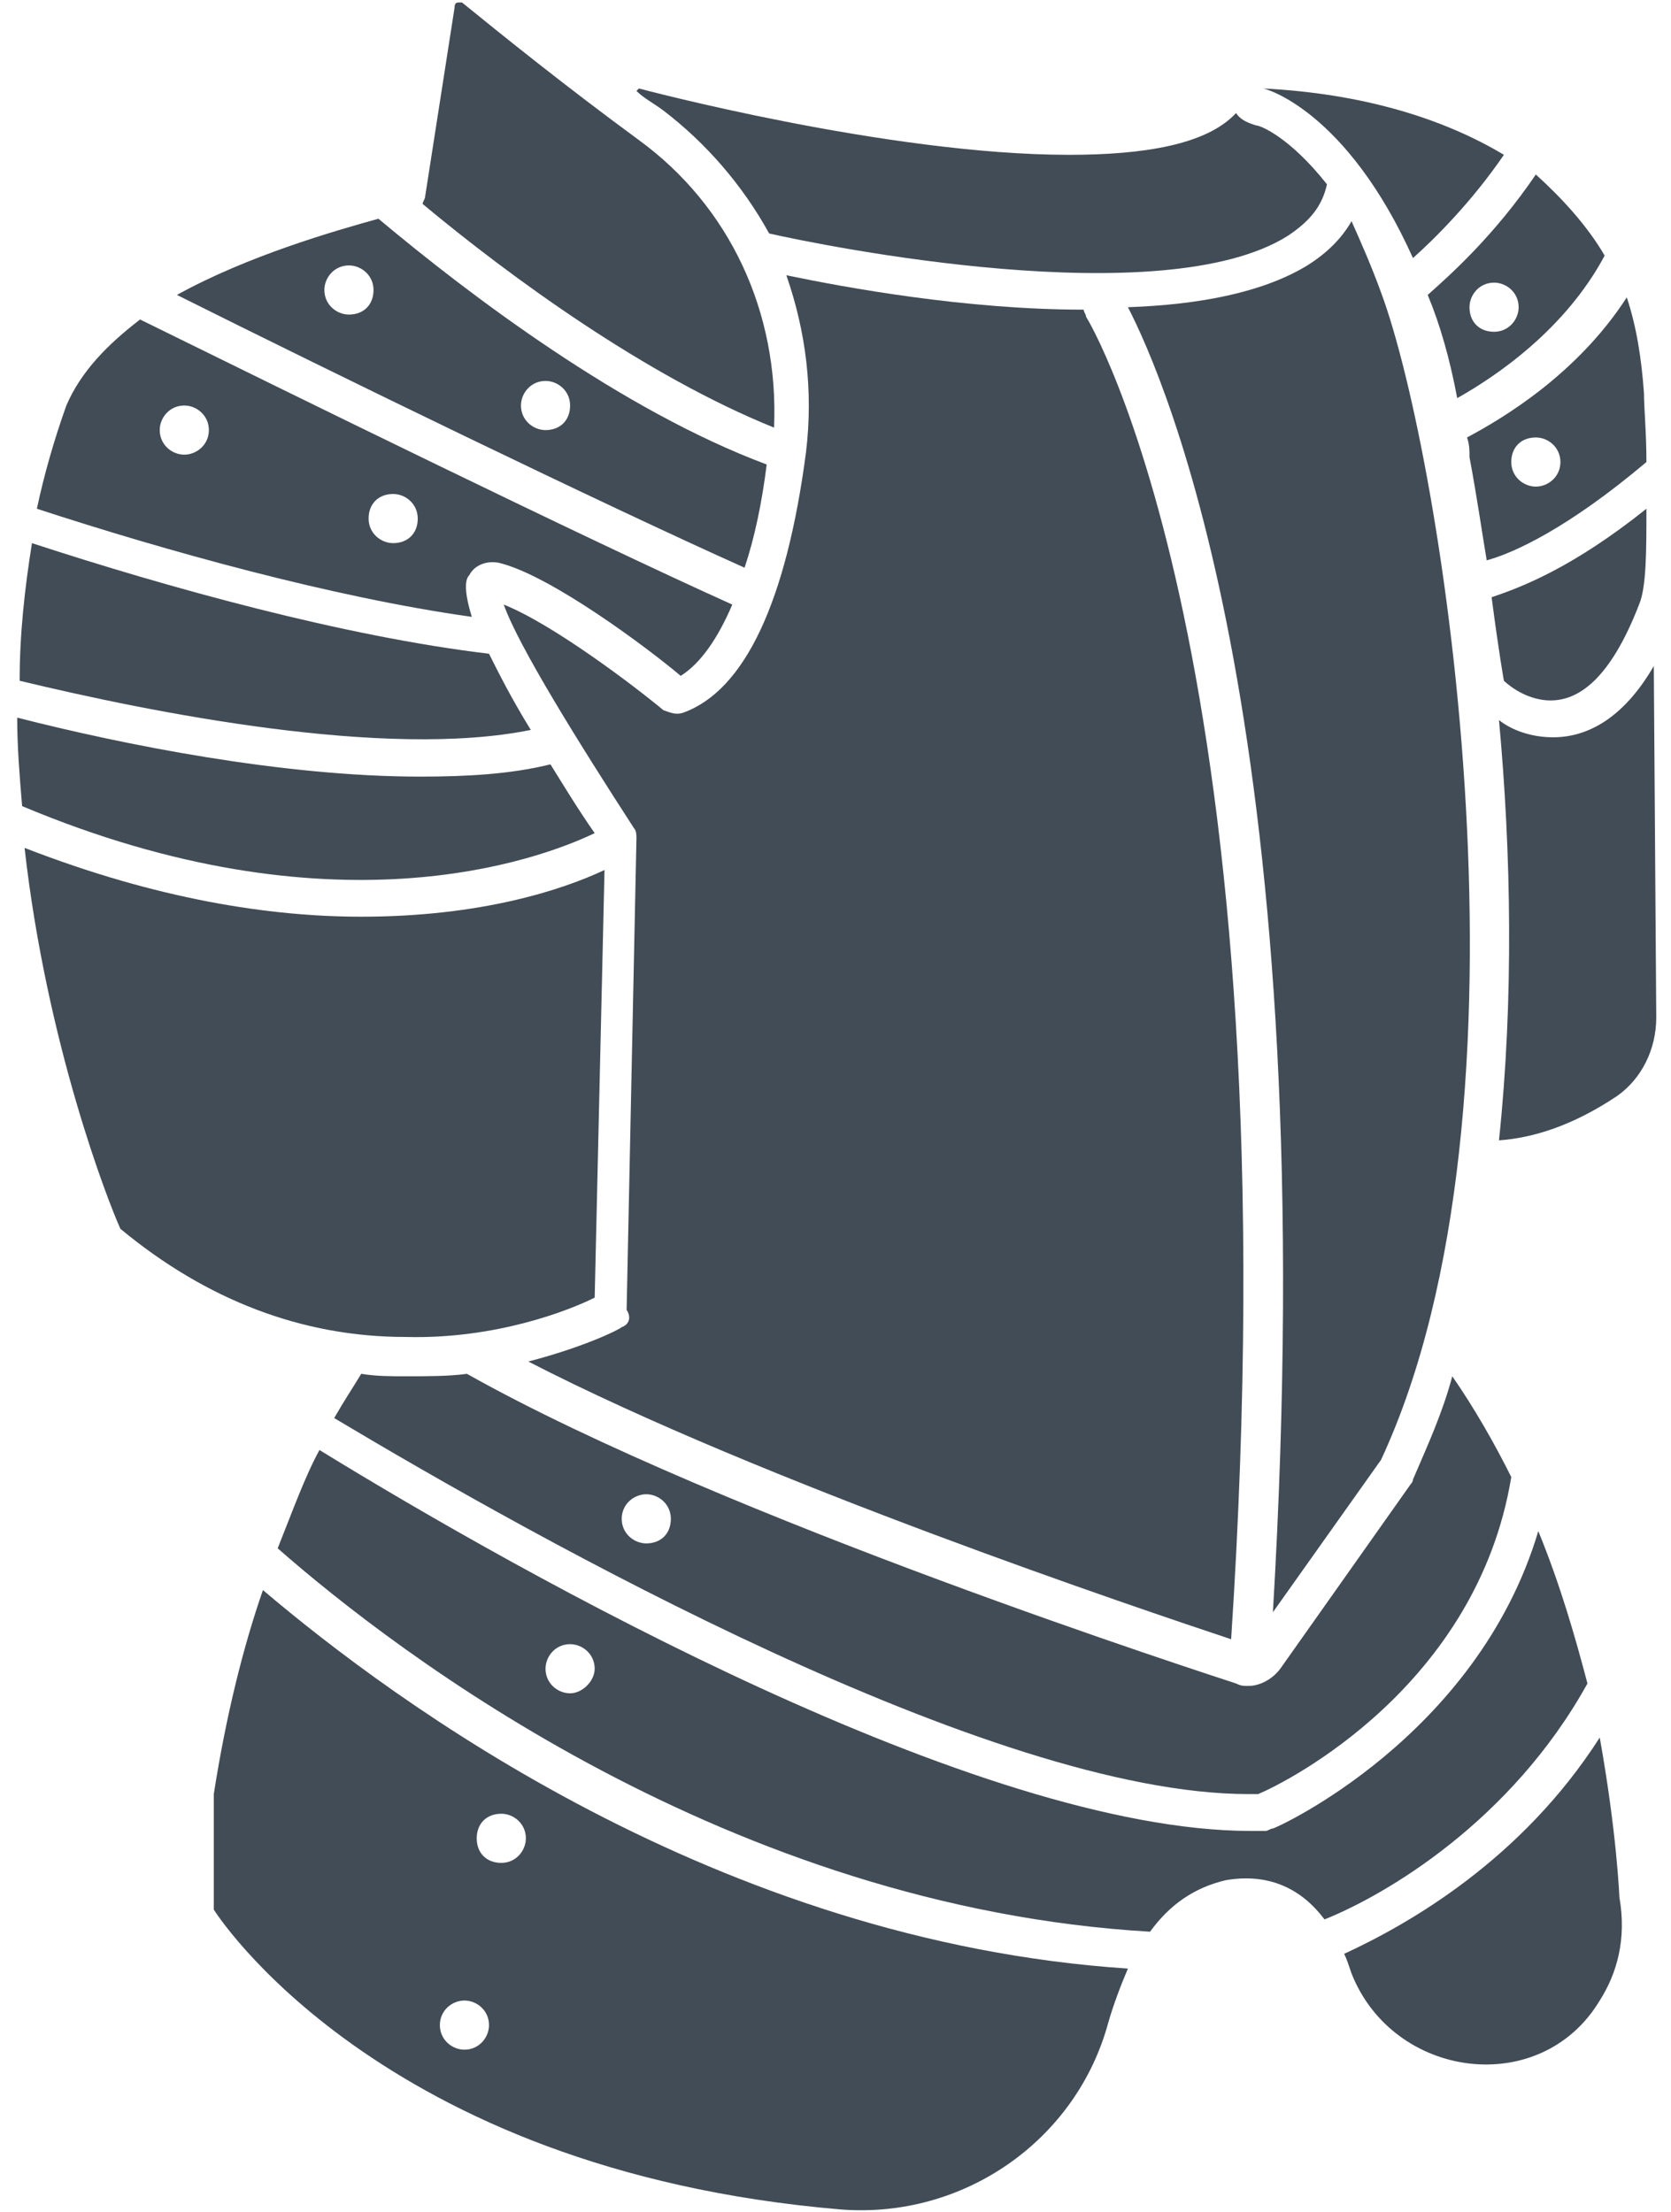 <?xml version="1.0" encoding="UTF-8"?>
<svg width="68px" height="90px" viewBox="0 0 68 90" version="1.1" xmlns="http://www.w3.org/2000/svg" xmlns:xlink="http://www.w3.org/1999/xlink">
    <!-- Generator: Sketch 51.3 (57544) - http://www.bohemiancoding.com/sketch -->
    <title>Group</title>
    <desc>Created with Sketch.</desc>
    <defs></defs>
    <g id="Page-1" stroke="none" stroke-width="1" fill="none" fill-rule="evenodd">
        <g id="noun_Plate-armor_440137" fill="#414C56" fill-rule="nonzero">
            <g id="Group">
                <path d="M56.2,59.4 C62.9,45 58.7,18.6 56.2,11.9 C55.8,10.8 55.4,9.9 55,9 C54.6,9.7 54,10.3 53.2,10.8 C51.4,11.9 48.8,12.4 45.9,12.5 C47.4,15.4 53.9,30.1 51.8,65.6 L56.2,59.4 Z" id="Shape"></path>
                <path d="M8.7,73 L8.7,77.7 C8.7,77.7 15.3,88.3 34.2,89.9 C39.2,90.3 43.8,87.1 45.1,82.3 C45.3,81.6 45.6,80.8 45.9,80.1 C29.2,79 16,69.2 10.7,64.7 C9.9,67 9.2,69.8 8.7,73 Z M20.4,73.8 C20.9,73.8 21.4,74.2 21.4,74.8 C21.4,75.3 21,75.8 20.4,75.8 C19.8,75.8 19.4,75.4 19.4,74.8 C19.4,74.2 19.8,73.8 20.4,73.8 Z M18.9,81.4 C19.4,81.4 19.9,81.8 19.9,82.4 C19.9,82.9 19.5,83.4 18.9,83.4 C18.4,83.4 17.9,83 17.9,82.4 C17.9,81.8 18.4,81.4 18.9,81.4 Z" id="Shape"></path>
                <path d="M65.1,70.7 C61.9,75.7 57.3,78.3 54.7,79.5 C54.8,79.7 54.9,80 55,80.3 C56.7,84.6 62.7,85.4 65.1,81.4 C65.8,80.3 66.2,78.9 65.9,77.2 C65.9,77.2 65.8,74.6 65.1,70.7 Z" id="Shape"></path>
                <path d="M64.6,68.5 C64.1,66.6 63.5,64.5 62.6,62.3 C60.1,70.7 51.9,74.4 51.8,74.4 C51.7,74.4 51.6,74.5 51.5,74.5 C51.3,74.5 51.1,74.5 50.9,74.5 C39.8,74.5 21.3,64.1 13,59 C12.4,60.1 11.9,61.5 11.3,63 C16.2,67.3 29.7,77.6 46.8,78.6 C47.6,77.5 48.6,76.8 49.9,76.5 C51.7,76.2 53,76.9 53.9,78.1 C56.4,77.1 61.5,74.1 64.6,68.5 Z M23.2,68.9 C22.7,68.9 22.2,68.5 22.2,67.9 C22.2,67.4 22.6,66.9 23.2,66.9 C23.7,66.9 24.2,67.3 24.2,67.9 C24.2,68.4 23.7,68.9 23.2,68.9 Z" id="Shape"></path>
                <path d="M58.1,12 C58.6,13.2 59,14.6 59.3,16.2 C60.9,15.3 63.7,13.4 65.3,10.4 C64.6,9.2 63.6,8.1 62.5,7.1 C60.8,9.6 59,11.2 58.1,12 Z M60.8,11.5 C61.3,11.5 61.8,11.9 61.8,12.5 C61.8,13 61.4,13.5 60.8,13.5 C60.2,13.5 59.8,13.1 59.8,12.5 C59.8,12 60.2,11.5 60.8,11.5 Z" id="Shape"></path>
                <path d="M61.2,27.7 C61.2,27.7 62,28.5 63.1,28.5 C64.2,28.5 65.5,27.7 66.7,24.6 C67,23.9 67,22.4 67,20.7 C64,23.1 61.9,23.9 60.7,24.3 C61,26.6 61.2,27.7 61.2,27.7 Z" id="Shape"></path>
                <path d="M57.5,10.5 C58.4,9.7 59.9,8.2 61.2,6.3 C58.7,4.8 55.4,3.8 51.4,3.6 C51.5,3.6 54.8,4.5 57.5,10.5 Z" id="Shape"></path>
                <path d="M59.7,17.8 C59.8,18.1 59.8,18.3 59.8,18.6 C60.1,20.2 60.3,21.6 60.5,22.8 C61.6,22.5 63.8,21.5 67,18.8 C67,17.6 66.9,16.6 66.9,16 C66.8,14.6 66.6,13.3 66.2,12.1 C64.2,15.2 61.2,17 59.7,17.8 Z M62.5,19.8 C62,19.8 61.5,19.4 61.5,18.8 C61.5,18.2 61.9,17.8 62.5,17.8 C63,17.8 63.5,18.2 63.5,18.8 C63.5,19.4 63,19.8 62.5,19.8 Z" id="Shape"></path>
                <path d="M24.2,33.9 C23.5,32.9 22.9,31.9 22.4,31.1 C20.8,31.5 19,31.6 17.1,31.6 C11.5,31.6 5,30.3 0.7,29.2 C0.7,30.4 0.8,31.6 0.9,32.8 C13.5,38.1 21.9,35 24.2,33.9 Z" id="Shape"></path>
                <path d="M21.6,29.7 C20.8,28.4 20.3,27.4 19.9,26.6 C14,25.9 6.8,23.9 1.3,22.1 C1,24 0.8,25.8 0.8,27.7 C6.2,29 15.7,30.9 21.6,29.7 Z" id="Shape"></path>
                <path d="M31.2,18.9 C25.3,16.7 19.1,12 15.4,8.9 C13.6,9.4 10.1,10.4 7.2,12 C13.6,15.2 24.5,20.5 30.3,23.1 C30.7,21.9 31,20.5 31.2,18.9 Z M14.2,12.8 C13.7,12.8 13.2,12.4 13.2,11.8 C13.2,11.3 13.6,10.8 14.2,10.8 C14.7,10.8 15.2,11.2 15.2,11.8 C15.2,12.4 14.8,12.8 14.2,12.8 Z M22.2,17.5 C21.7,17.5 21.2,17.1 21.2,16.5 C21.2,16 21.6,15.5 22.2,15.5 C22.7,15.5 23.2,15.9 23.2,16.5 C23.2,17.1 22.8,17.5 22.2,17.5 Z" id="Shape"></path>
                <path d="M24.2,52.8 L24.6,35.4 C22.9,36.2 19.6,37.3 14.7,37.3 C11,37.3 6.4,36.6 1,34.5 C1.9,42.5 4.4,48.9 4.9,50 C8.4,52.9 12.3,54.4 16.5,54.4 C20.2,54.5 23.2,53.3 24.2,52.8 Z" id="Shape"></path>
                <path d="M26,5.7 C23,3.5 20.4,1.4 18.8,0.1 C18.8,0.1 18.7,0.1 18.7,0.1 C18.6,0.1 18.5,0.1 18.5,0.3 L17.3,8 C17.3,8.1 17.2,8.2 17.2,8.3 C20.8,11.3 26.3,15.3 31.5,17.4 C31.7,12.7 29.7,8.4 26,5.7 Z" id="Shape"></path>
                <path d="M19.1,23.4 C19.3,23 19.8,22.8 20.3,22.9 C22.4,23.4 26.4,26.4 27.7,27.5 C28.5,27 29.2,26 29.8,24.6 C23.8,21.9 12,16.1 5.7,13 C4.4,14 3.3,15.1 2.7,16.5 C2.2,17.9 1.8,19.3 1.5,20.7 C6.7,22.4 13.5,24.3 19.2,25.1 C18.8,23.8 19,23.5 19.1,23.4 Z M7.5,18.5 C7,18.5 6.5,18.1 6.5,17.5 C6.5,17 6.9,16.5 7.5,16.5 C8,16.5 8.5,16.9 8.5,17.5 C8.5,18.1 8,18.5 7.5,18.5 Z M16,22.1 C15.5,22.1 15,21.7 15,21.1 C15,20.5 15.4,20.1 16,20.1 C16.5,20.1 17,20.5 17,21.1 C17,21.7 16.6,22.1 16,22.1 Z" id="Shape"></path>
                <path d="M67.3,27.1 C66.2,29 64.8,30 63.2,30 C62.3,30 61.5,29.7 61,29.3 C61.5,34.7 61.6,40.7 61,46.4 C62.4,46.3 64,45.8 65.8,44.6 C66.8,43.9 67.4,42.7 67.4,41.4 L67.3,27.1 Z" id="Shape"></path>
                <path d="M25.3,54 C25.2,54.1 23.8,54.8 21.5,55.4 C31,60.3 46.5,65.5 50.1,66.7 C52.7,27.1 44.3,13 44.2,12.9 C44.2,12.8 44.1,12.7 44.1,12.6 C39.3,12.6 34.4,11.7 32,11.2 C32.8,13.5 33.1,15.9 32.8,18.4 C32,24.5 30.3,28.1 27.8,29 C27.5,29.1 27.3,29 27,28.9 C25.8,27.9 22.5,25.4 20.5,24.6 C21.1,26.3 23.6,30.3 25.8,33.7 C25.9,33.8 25.9,34 25.9,34.1 L25.5,53.3 C25.7,53.6 25.6,53.9 25.3,54 Z" id="Shape"></path>
                <path d="M31.3,9.5 C33.5,10 47.3,12.8 52.4,9.6 C53.3,9 53.8,8.4 54,7.5 C52.5,5.6 51.3,5.1 51.1,5.1 C50.8,5 50.5,4.9 50.3,4.6 C49.1,5.9 46.5,6.3 43.5,6.3 C36.1,6.3 26,3.6 26,3.6 L25.9,3.7 C26.2,4 26.6,4.2 27,4.5 C28.7,5.8 30.2,7.5 31.3,9.5 Z" id="Shape"></path>
                <path d="M16.5,56 C15.9,56 15.3,56 14.7,55.9 C14.4,56.4 14,57 13.6,57.7 C21.8,62.6 40.3,73 50.8,73 C50.9,73 51.1,73 51.2,73 C52.4,72.5 60.1,68.6 61.5,60.1 C60.8,58.7 60,57.3 59.1,56 C58.7,57.5 58.1,58.8 57.5,60.2 C57.5,60.3 57.4,60.4 57.4,60.4 L52.1,67.9 C51.8,68.3 51.3,68.6 50.8,68.6 C50.6,68.6 50.5,68.6 50.3,68.5 C49.4,68.2 29.5,61.8 19,55.9 C18.3,56 17.4,56 16.5,56 Z M26.3,60.8 C26.8,60.8 27.3,61.2 27.3,61.8 C27.3,62.4 26.9,62.8 26.3,62.8 C25.8,62.8 25.3,62.4 25.3,61.8 C25.3,61.2 25.8,60.8 26.3,60.8 Z" id="Shape"></path>
            </g>
        </g>
    </g>
</svg>